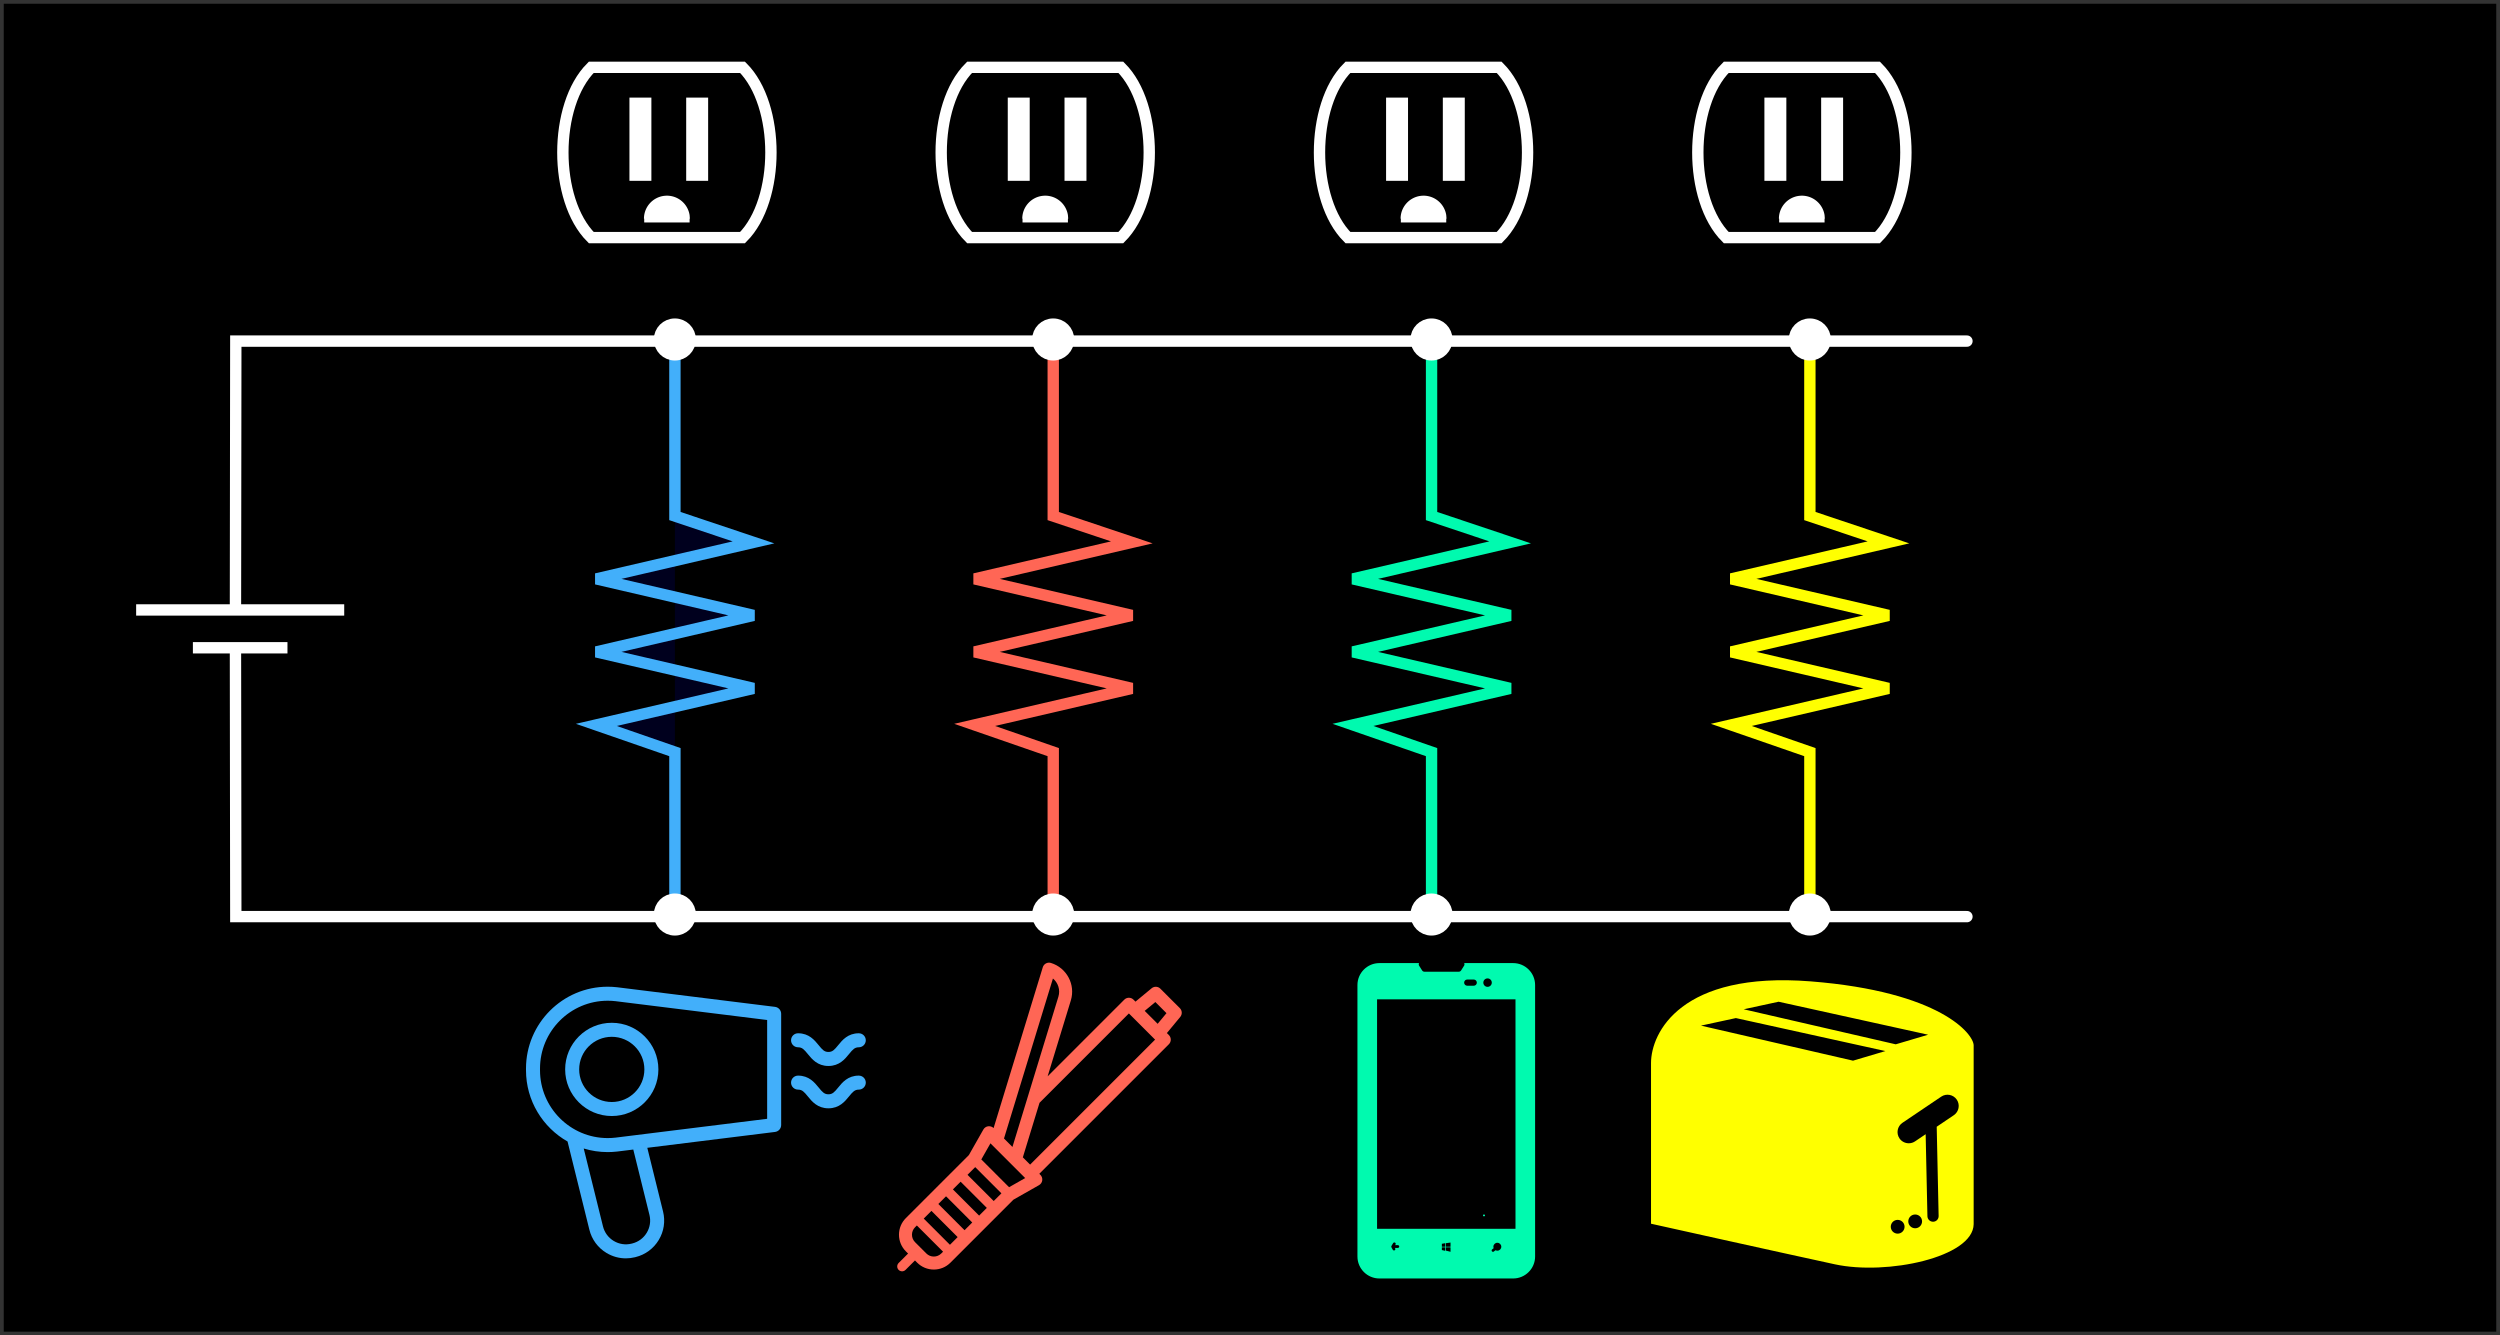 <?xml version="1.0" encoding="UTF-8" standalone="no"?>
<!-- Created with Inkscape (http://www.inkscape.org/) -->

<svg
   xmlns:dc="http://purl.org/dc/elements/1.1/"
   xmlns:cc="http://creativecommons.org/ns#"
   xmlns:rdf="http://www.w3.org/1999/02/22-rdf-syntax-ns#"
   xmlns:svg="http://www.w3.org/2000/svg"
   xmlns="http://www.w3.org/2000/svg"
   xmlns:sodipodi="http://sodipodi.sourceforge.net/DTD/sodipodi-0.dtd"
   xmlns:inkscape="http://www.inkscape.org/namespaces/inkscape"
   width="660.817"
   height="352.984"
   id="svg2"
   version="1.1"
   inkscape:version="0.92.2 5c3e80d, 2017-08-06"
   sodipodi:docname="Resistors_house2-dark.svg">
  <rect width="100%" height="100%" fill="#333333" stroke="none"/>
  <defs
     id="defs4" />
  <sodipodi:namedview
     id="base"
     pagecolor="#ffffff"
     bordercolor="#666666"
     borderopacity="1.0"
     inkscape:pageopacity="0.0"
     inkscape:pageshadow="2"
     inkscape:zoom="1.4721944"
     inkscape:cx="293.93328"
     inkscape:cy="137.93812"
     inkscape:document-units="px"
     inkscape:current-layer="layer1"
     showgrid="false"
     inkscape:window-width="1440"
     inkscape:window-height="782"
     inkscape:window-x="0"
     inkscape:window-y="1"
     inkscape:window-maximized="1"
     fit-margin-top="0"
     fit-margin-left="0"
     fit-margin-right="0"
     fit-margin-bottom="0"
     showguides="false">
    <inkscape:grid
       type="xygrid"
       id="grid4619"
       originx="-79.721"
       originy="57.186" />
  </sodipodi:namedview>
  <g
     inkscape:label="Layer 1"
     inkscape:groupmode="layer"
     id="layer1"
     transform="translate(-86.418,-98.082)">
    <rect
       style="opacity:1;fill:#000000;fill-opacity:1;fill-rule:nonzero;stroke:none;stroke-width:1.976;stroke-miterlimit:4;stroke-dasharray:none;stroke-dashoffset:0;stroke-opacity:1"
       id="rect4653"
       width="658.84"
       height="351.008"
       x="87.406"
       y="99.07" />
    <g
       id="g870"
       style="stroke-width:3;stroke-miterlimit:4;stroke-dasharray:none">
      <path
         inkscape:connector-curvature="0"
         id="path857"
         d="M 606.335,188.244 H 148.747 l -0.09,69.826"
         style="fill:none;stroke:#ffffff;stroke-width:3;stroke-linecap:round;stroke-linejoin:miter;stroke-miterlimit:4;stroke-dasharray:none;stroke-opacity:1"
         sodipodi:nodetypes="ccc" />
      <path
         inkscape:connector-curvature="0"
         id="path859"
         d="m 148.657,269.617 0.09,70.752 h 457.588"
         style="fill:none;stroke:#ffffff;stroke-width:3;stroke-linecap:round;stroke-linejoin:miter;stroke-miterlimit:4;stroke-dasharray:none;stroke-opacity:1"
         sodipodi:nodetypes="ccc" />
    </g>
    <g
       id="g866"
       transform="translate(0,-5e-6)"
       style="stroke-width:3;stroke-miterlimit:4;stroke-dasharray:none">
      <path
         inkscape:connector-curvature="0"
         id="path4621"
         d="m 122.405,259.307 h 55"
         style="fill:#000001;fill-opacity:1;stroke:#ffffff;stroke-width:3;stroke-linecap:butt;stroke-linejoin:miter;stroke-miterlimit:4;stroke-dasharray:none;stroke-opacity:1"
         sodipodi:nodetypes="cc" />
      <path
         inkscape:connector-curvature="0"
         id="path4623"
         d="m 137.405,269.307 h 25"
         style="fill:#000001;fill-opacity:1;stroke:#ffffff;stroke-width:3;stroke-linecap:butt;stroke-linejoin:miter;stroke-miterlimit:4;stroke-dasharray:none;stroke-opacity:1"
         sodipodi:nodetypes="cc" />
    </g>
    <g
       id="g891"
       style="stroke:#ffffff;stroke-width:3;stroke-miterlimit:4;stroke-dasharray:none;stroke-opacity:1">
      <path
         sodipodi:nodetypes="cccccccccc"
         inkscape:connector-curvature="0"
         id="path4615"
         d="m 264.817,340.276 -2.5e-4,-43.388 -20.773,-7.197 41.546,-9.649 -41.546,-9.649 41.546,-9.649 -41.546,-9.649 41.546,-9.649 -20.773,-6.958 v -46.491"
         style="fill:#00001e;fill-opacity:1;stroke:#42affa;stroke-width:3;stroke-linecap:butt;stroke-linejoin:miter;stroke-miterlimit:4;stroke-dasharray:none;stroke-opacity:1" />
      <circle
         id="path3880"
         style="fill:#ffffff;fill-opacity:1;fill-rule:evenodd;stroke:#ffffff;stroke-width:3;stroke-linecap:round;stroke-linejoin:round;stroke-miterlimit:4;stroke-dasharray:none;stroke-dashoffset:0;stroke-opacity:1"
         cx="264.801"
         cy="187.816"
         r="4.062" />
      <circle
         r="4.062"
         cy="339.816"
         cx="264.801"
         style="fill:#ffffff;fill-opacity:1;fill-rule:evenodd;stroke:#ffffff;stroke-width:3;stroke-linecap:round;stroke-linejoin:round;stroke-miterlimit:4;stroke-dasharray:none;stroke-dashoffset:0;stroke-opacity:1"
         id="circle886" />
    </g>
    <g
       id="g899"
       transform="translate(100)"
       style="stroke-width:3;stroke-miterlimit:4;stroke-dasharray:none">
      <path
         style="fill:none;fill-opacity:0.941;stroke:#ff6655;stroke-width:3;stroke-linecap:butt;stroke-linejoin:miter;stroke-miterlimit:4;stroke-dasharray:none;stroke-opacity:1"
         d="m 264.817,340.276 -2.5e-4,-43.388 -20.773,-7.197 41.546,-9.649 -41.546,-9.649 41.546,-9.649 -41.546,-9.649 41.546,-9.649 -20.773,-6.958 v -46.491"
         id="path893"
         inkscape:connector-curvature="0"
         sodipodi:nodetypes="cccccccccc" />
      <circle
         r="4.062"
         cy="187.816"
         cx="264.801"
         style="fill:#ffffff;fill-opacity:1;fill-rule:evenodd;stroke:#ffffff;stroke-width:3;stroke-linecap:round;stroke-linejoin:round;stroke-miterlimit:4;stroke-dasharray:none;stroke-dashoffset:0;stroke-opacity:1"
         id="circle895" />
      <circle
         id="circle897"
         style="fill:#ffffff;fill-opacity:1;fill-rule:evenodd;stroke:#ffffff;stroke-width:3;stroke-linecap:round;stroke-linejoin:round;stroke-miterlimit:4;stroke-dasharray:none;stroke-dashoffset:0;stroke-opacity:1"
         cx="264.801"
         cy="339.816"
         r="4.062" />
    </g>
    <g
       id="g977"
       transform="translate(-4,42)">
      <path
         sodipodi:nodetypes="ccccc"
         inkscape:connector-curvature="0"
         id="path951"
         d="m 246.697,73.88 c -10,10 -10,35 0,45 h 40 c 10,-10 10,-35 0,-45 z"
         style="fill:none;stroke:#ffffff;stroke-width:3;stroke-linecap:butt;stroke-linejoin:miter;stroke-miterlimit:4;stroke-dasharray:none;stroke-opacity:1" />
      <g
         transform="translate(0,120)"
         id="g970">
        <path
           style="fill:none;stroke:#ffffff;stroke-width:5.8;stroke-linecap:butt;stroke-linejoin:miter;stroke-miterlimit:4;stroke-dasharray:none;stroke-opacity:1"
           d="m 259.697,-38.12 v 22"
           id="path953"
           inkscape:connector-curvature="0" />
        <path
           style="fill:none;stroke:#ffffff;stroke-width:5.8;stroke-linecap:butt;stroke-linejoin:miter;stroke-miterlimit:4;stroke-dasharray:none;stroke-opacity:1"
           d="m 274.697,-38.12 v 22"
           id="path955"
           inkscape:connector-curvature="0" />
        <path
           inkscape:connector-curvature="0"
           style="opacity:1;fill:#ffffff;fill-opacity:1;fill-rule:nonzero;stroke:none;stroke-width:11.74;stroke-linecap:round;stroke-miterlimit:4;stroke-dasharray:none;stroke-dashoffset:0;stroke-opacity:1"
           d="m 180.264,-47.402 a 6.073,6.073 0 0 0 -0.605,0.041 6.073,6.073 0 0 0 -5.363,6.031 h 0.068 v 1 h 12 v -1 h 0.072 l -0.072,-0.936 a 6.073,6.073 0 0 0 -6.1,-5.137 z"
           transform="translate(86.335,35.209)"
           id="path957" />
      </g>
    </g>
    <g
       transform="translate(96,42)"
       id="g989">
      <path
         style="fill:none;stroke:#ffffff;stroke-width:3;stroke-linecap:butt;stroke-linejoin:miter;stroke-miterlimit:4;stroke-dasharray:none;stroke-opacity:1"
         d="m 246.697,73.88 c -10,10 -10,35 0,45 h 40 c 10,-10 10,-35 0,-45 z"
         id="path979"
         inkscape:connector-curvature="0"
         sodipodi:nodetypes="ccccc" />
      <g
         id="g987"
         transform="translate(0,120)">
        <path
           inkscape:connector-curvature="0"
           id="path981"
           d="m 259.697,-38.12 v 22"
           style="fill:none;stroke:#ffffff;stroke-width:5.8;stroke-linecap:butt;stroke-linejoin:miter;stroke-miterlimit:4;stroke-dasharray:none;stroke-opacity:1" />
        <path
           inkscape:connector-curvature="0"
           id="path983"
           d="m 274.697,-38.12 v 22"
           style="fill:none;stroke:#ffffff;stroke-width:5.8;stroke-linecap:butt;stroke-linejoin:miter;stroke-miterlimit:4;stroke-dasharray:none;stroke-opacity:1" />
        <path
           id="path985"
           transform="translate(86.335,35.209)"
           d="m 180.264,-47.402 a 6.073,6.073 0 0 0 -0.605,0.041 6.073,6.073 0 0 0 -5.363,6.031 h 0.068 v 1 h 12 v -1 h 0.072 l -0.072,-0.936 a 6.073,6.073 0 0 0 -6.1,-5.137 z"
           style="opacity:1;fill:#ffffff;fill-opacity:1;fill-rule:nonzero;stroke:none;stroke-width:11.74;stroke-linecap:round;stroke-miterlimit:4;stroke-dasharray:none;stroke-dashoffset:0;stroke-opacity:1"
           inkscape:connector-curvature="0" />
      </g>
    </g>
    <g
       id="g1001"
       transform="translate(196,42)">
      <path
         sodipodi:nodetypes="ccccc"
         inkscape:connector-curvature="0"
         id="path991"
         d="m 246.697,73.88 c -10,10 -10,35 0,45 h 40 c 10,-10 10,-35 0,-45 z"
         style="fill:none;stroke:#ffffff;stroke-width:3;stroke-linecap:butt;stroke-linejoin:miter;stroke-miterlimit:4;stroke-dasharray:none;stroke-opacity:1" />
      <g
         transform="translate(0,120)"
         id="g999">
        <path
           style="fill:none;stroke:#ffffff;stroke-width:5.8;stroke-linecap:butt;stroke-linejoin:miter;stroke-miterlimit:4;stroke-dasharray:none;stroke-opacity:1"
           d="m 259.697,-38.12 v 22"
           id="path993"
           inkscape:connector-curvature="0" />
        <path
           style="fill:none;stroke:#ffffff;stroke-width:5.8;stroke-linecap:butt;stroke-linejoin:miter;stroke-miterlimit:4;stroke-dasharray:none;stroke-opacity:1"
           d="m 274.697,-38.12 v 22"
           id="path995"
           inkscape:connector-curvature="0" />
        <path
           inkscape:connector-curvature="0"
           style="opacity:1;fill:#ffffff;fill-opacity:1;fill-rule:nonzero;stroke:none;stroke-width:11.74;stroke-linecap:round;stroke-miterlimit:4;stroke-dasharray:none;stroke-dashoffset:0;stroke-opacity:1"
           d="m 180.264,-47.402 a 6.073,6.073 0 0 0 -0.605,0.041 6.073,6.073 0 0 0 -5.363,6.031 h 0.068 v 1 h 12 v -1 h 0.072 l -0.072,-0.936 a 6.073,6.073 0 0 0 -6.1,-5.137 z"
           transform="translate(86.335,35.209)"
           id="path997" />
      </g>
    </g>
    <g
       transform="translate(296,42)"
       id="g1013">
      <path
         style="fill:none;stroke:#ffffff;stroke-width:3;stroke-linecap:butt;stroke-linejoin:miter;stroke-miterlimit:4;stroke-dasharray:none;stroke-opacity:1"
         d="m 246.697,73.88 c -10,10 -10,35 0,45 h 40 c 10,-10 10,-35 0,-45 z"
         id="path1003"
         inkscape:connector-curvature="0"
         sodipodi:nodetypes="ccccc" />
      <g
         id="g1011"
         transform="translate(0,120)">
        <path
           inkscape:connector-curvature="0"
           id="path1005"
           d="m 259.697,-38.12 v 22"
           style="fill:none;stroke:#ffffff;stroke-width:5.8;stroke-linecap:butt;stroke-linejoin:miter;stroke-miterlimit:4;stroke-dasharray:none;stroke-opacity:1" />
        <path
           inkscape:connector-curvature="0"
           id="path1007"
           d="m 274.697,-38.12 v 22"
           style="fill:none;stroke:#ffffff;stroke-width:5.8;stroke-linecap:butt;stroke-linejoin:miter;stroke-miterlimit:4;stroke-dasharray:none;stroke-opacity:1" />
        <path
           id="path1009"
           transform="translate(86.335,35.209)"
           d="m 180.264,-47.402 a 6.073,6.073 0 0 0 -0.605,0.041 6.073,6.073 0 0 0 -5.363,6.031 h 0.068 v 1 h 12 v -1 h 0.072 l -0.072,-0.936 a 6.073,6.073 0 0 0 -6.1,-5.137 z"
           style="opacity:1;fill:#ffffff;fill-opacity:1;fill-rule:nonzero;stroke:none;stroke-width:11.74;stroke-linecap:round;stroke-miterlimit:4;stroke-dasharray:none;stroke-dashoffset:0;stroke-opacity:1"
           inkscape:connector-curvature="0" />
      </g>
    </g>
    <g
       id="g1079"
       transform="matrix(0.247,0,0,0.247,225.453,349.89)"
       style="fill:#42affa;fill-opacity:1;stroke:none;stroke-opacity:1">
      <path
         id="path1071"
         d="M 266.496,58.023 97.585,37.049 C 94.216,36.661 90.801,36.465 87.436,36.465 39.224,36.465 0,75.756 0,124.05 v 1.814 c 0,32.661 17.943,61.2 44.47,76.257 l 23.358,94.426 c 2.583,10.444 9.08,19.258 18.292,24.816 6.362,3.839 13.492,5.808 20.736,5.808 3.246,-10e-4 6.515,-0.396 9.747,-1.195 l 0.642,-0.159 c 10.444,-2.583 19.258,-9.079 24.816,-18.291 5.558,-9.213 7.197,-20.038 4.613,-30.482 l -16.865,-68.179 136.687,-16.973 c 3.756,-0.466 6.576,-3.657 6.576,-7.442 V 65.466 c -10e-4,-3.785 -2.821,-6.977 -6.576,-7.443 z M 132.112,280.645 c 1.622,6.556 0.593,13.35 -2.895,19.131 -3.489,5.782 -9.02,9.859 -15.576,11.48 l -0.642,0.159 c -6.553,1.623 -13.348,0.594 -19.13,-2.896 -5.781,-3.488 -9.858,-9.02 -11.479,-15.574 L 61.773,209.597 c 8.119,2.502 16.737,3.852 25.664,3.852 3.366,0 6.781,-0.196 10.216,-0.593 l 17.165,-2.131 z M 258.071,177.822 95.87,197.963 c -2.802,0.322 -5.64,0.486 -8.435,0.486 C 47.495,198.449 15,165.888 15,125.864 v -1.814 c 0,-40.023 32.495,-72.585 72.436,-72.585 2.795,0 5.633,0.164 8.368,0.478 l 162.268,20.149 v 105.73 z"
         inkscape:connector-curvature="0"
         style="fill:#42affa;fill-opacity:1;stroke:none;stroke-opacity:1" />
      <path
         id="path1073"
         d="m 41.906,124.957 c 0,27.507 22.378,49.886 49.886,49.886 27.508,0 49.886,-22.379 49.886,-49.886 0,-27.507 -22.379,-49.886 -49.886,-49.886 -27.507,0 -49.886,22.379 -49.886,49.886 z m 84.772,0 c 0,19.236 -15.65,34.886 -34.886,34.886 -19.236,0 -34.886,-15.649 -34.886,-34.886 0,-19.237 15.65,-34.886 34.886,-34.886 19.236,0 34.886,15.65 34.886,34.886 z"
         inkscape:connector-curvature="0"
         style="fill:#42affa;fill-opacity:1;stroke:none;stroke-opacity:1" />
      <path
         id="path1075"
         d="m 291.146,101.29 c 4.36,0 6.46,2.347 10.426,7.229 4.378,5.39 10.375,12.771 22.069,12.771 11.694,0 17.69,-7.381 22.069,-12.771 3.966,-4.883 6.066,-7.229 10.426,-7.229 4.142,0 7.5,-3.357 7.5,-7.5 0,-4.143 -3.358,-7.5 -7.5,-7.5 -11.694,0 -17.69,7.381 -22.069,12.771 -3.966,4.883 -6.066,7.229 -10.426,7.229 -4.36,0 -6.46,-2.347 -10.426,-7.229 -4.378,-5.39 -10.375,-12.771 -22.068,-12.771 -4.142,0 -7.5,3.357 -7.5,7.5 0,4.143 3.357,7.5 7.499,7.5 z"
         inkscape:connector-curvature="0"
         style="fill:#42affa;fill-opacity:1;stroke:none;stroke-opacity:1" />
      <path
         id="path1077"
         d="m 356.136,131.593 c -11.694,0 -17.69,7.381 -22.069,12.771 -3.966,4.883 -6.066,7.229 -10.426,7.229 -4.36,0 -6.46,-2.347 -10.426,-7.229 -4.378,-5.39 -10.375,-12.771 -22.068,-12.771 -4.142,0 -7.5,3.357 -7.5,7.5 0,4.143 3.358,7.5 7.5,7.5 4.36,0 6.46,2.347 10.426,7.229 4.378,5.39 10.375,12.771 22.069,12.771 11.694,0 17.69,-7.381 22.069,-12.771 3.966,-4.883 6.066,-7.229 10.426,-7.229 4.142,0 7.5,-3.357 7.5,-7.5 0,-4.143 -3.359,-7.5 -7.501,-7.5 z"
         inkscape:connector-curvature="0"
         style="fill:#42affa;fill-opacity:1;stroke:none;stroke-opacity:1" />
    </g>
    <path
       id="path1142"
       d="m 398.286,364.566 -5.15,-5.15 c -0.627,-0.627 -1.627,-0.673 -2.31,-0.109 l -4.271,3.536 -0.526,-0.526 c -0.671,-0.671 -1.758,-0.671 -2.429,0 l -20.266,20.266 6.134,-20.057 c 1.28,-4.186 -1.084,-8.633 -5.269,-9.914 -0.436,-0.133 -0.906,-0.088 -1.309,0.126 -0.402,0.214 -0.703,0.579 -0.836,1.014 l -13.003,42.514 c -0.379,-0.374 -0.909,-0.552 -1.437,-0.481 -0.531,0.072 -0.998,0.388 -1.263,0.854 l -3.841,6.767 -16.646,16.646 c -1.175,1.175 -1.822,2.737 -1.822,4.398 0,1.661 0.647,3.223 1.822,4.398 l 0.583,0.583 -2.496,2.496 c -0.503,0.503 -0.503,1.319 0,1.822 0.252,0.252 0.581,0.377 0.911,0.377 0.33,0 0.659,-0.126 0.911,-0.377 l 2.496,-2.496 0.583,0.583 c 1.175,1.175 2.737,1.822 4.398,1.822 1.661,0 3.224,-0.647 4.398,-1.822 l 16.646,-16.646 6.766,-3.841 c 0.466,-0.265 0.782,-0.732 0.854,-1.263 0.072,-0.531 -0.108,-1.066 -0.487,-1.445 l -0.292,-0.292 34.25,-34.249 c 0.322,-0.322 0.503,-0.759 0.503,-1.214 0,-0.455 -0.181,-0.892 -0.503,-1.214 l -0.526,-0.526 3.536,-4.271 c 0.565,-0.683 0.518,-1.683 -0.108,-2.31 z m -33.549,-7.839 c 1.364,1.125 1.995,3.003 1.447,4.797 l -12.15,39.726 -2.232,-2.232 z m -20.545,49.857 6.927,6.927 -2.035,2.035 -6.927,-6.927 z m -9.747,9.747 2.035,-2.035 6.927,6.927 -2.035,2.035 z m 5.105,8.748 -2.034,2.034 -6.927,-6.927 2.034,-2.034 z m -1.249,-12.605 2.035,-2.035 6.927,6.927 -2.035,2.034 z m -5.051,17.751 c -0.744,0 -1.443,-0.29 -1.969,-0.816 l -2.988,-2.988 c -0.526,-0.526 -0.816,-1.225 -0.816,-1.969 0,-0.744 0.29,-1.443 0.816,-1.969 l 0.475,-0.475 6.927,6.927 -0.475,0.475 c -0.526,0.526 -1.225,0.816 -1.969,0.816 z m 19.896,-18.331 -7.339,-7.339 2.416,-4.257 9.179,9.179 z m 5.56,-5.973 -1.922,-1.922 4.409,-14.417 23.621,-23.621 6.926,6.926 z m 30.288,-40.638 2.818,-2.333 2.939,2.939 -2.333,2.818 z"
       inkscape:connector-curvature="0"
       style="fill:#ff6655;fill-opacity:1;stroke-width:0.172" />
    <g
       id="g1305"
       transform="matrix(0.121,0,0,0.121,434.723,359.626)"
       style="fill:#00faaf;fill-opacity:1">
      <g
         id="g1246"
         style="fill:#00faaf;fill-opacity:1">
        <g
           id="g1244"
           style="fill:#00faaf;fill-opacity:1">
          <polygon
             id="polygon1238"
             points="239.038,5.451 293.525,5.451 296.959,0 235.596,0 "
             style="fill:#00faaf;fill-opacity:1" />
          <path
             id="path1240"
             d="M 426.917,-57.629 H 320.013 c 0.839,1.789 0.888,3.926 -0.252,5.727 l -6.496,10.312 c -1.091,1.753 -3.013,2.81 -5.078,2.81 h -75.03 c -2.065,0 -3.975,-1.056 -5.078,-2.797 l -6.507,-10.312 c -1.14,-1.8 -1.092,-3.937 -0.252,-5.726 h -86.496 c -26.519,0 -48.02,21.5 -48.02,48.02 V 583.328 c 0,26.521 21.5,48.02 48.02,48.02 h 292.081 c 26.518,0 48.02,-21.499 48.02,-48.02 V -9.609 C 474.937,-36.129 453.435,-57.629 426.917,-57.629 Z m -55.859,33.458 c 5.099,0 9.241,4.13 9.241,9.232 0,5.102 -4.142,9.22 -9.241,9.22 -5.127,0 -9.256,-4.129 -9.256,-9.22 0,-5.115 4.129,-9.232 9.256,-9.232 z m -44.408,2.449 h 14.214 c 3.746,0 6.77,3.037 6.77,6.783 0,3.746 -3.036,6.77 -6.77,6.77 h -14.214 c -3.744,0 -6.77,-3.037 -6.77,-6.77 -0.011,-3.746 3.027,-6.783 6.77,-6.783 z M 175.076,564.552 h -6.447 l 0.648,1.214 c 0.781,1.451 0.252,3.264 -1.224,4.055 -0.457,0.252 -0.949,0.36 -1.416,0.36 -1.081,0 -2.113,-0.576 -2.653,-1.584 l -2.918,-5.413 c -0.505,-0.924 -0.481,-2.053 0.072,-2.964 l 3.697,-6.147 c 0.864,-1.417 2.702,-1.873 4.13,-1.019 1.405,0.839 1.873,2.699 1.021,4.117 l -0.829,1.381 h 5.931 c 1.668,0 3.002,1.343 3.002,3.002 -0.013,1.655 -1.357,2.999 -3.014,2.999 z m 103.231,6.375 -7.107,-1.704 v -5.981 h 7.107 z m 0,-8.932 h -7.107 v -6.447 l 7.107,-1.235 z m 11.861,11.068 -10.384,-2.699 v -7.133 h 10.384 z m 0,-11.068 h -10.384 v -7.694 l 10.384,-1.454 z m 102.235,8.655 c -1.441,0 -2.751,-0.444 -3.938,-1.07 l -3.71,2.905 c -0.54,0.434 -1.201,0.65 -1.849,0.65 -0.878,0 -1.753,-0.397 -2.354,-1.152 -1.019,-1.297 -0.792,-3.195 0.505,-4.214 l 3.324,-2.616 c -0.373,-0.986 -0.635,-2.04 -0.635,-3.17 0,-4.764 3.877,-8.656 8.656,-8.656 4.752,0 8.656,3.879 8.656,8.656 10e-4,4.778 -3.891,8.667 -8.655,8.667 z M 432.079,522.75 H 129.674 V 21.544 H 432.067 V 522.75 Z"
             inkscape:connector-curvature="0"
             style="fill:#00faaf;fill-opacity:1;stroke-width:1.255" />
          <circle
             id="circle1242"
             r="2.113"
             cy="493.559"
             cx="363.246"
             style="fill:#00faaf;fill-opacity:1" />
        </g>
      </g>
      <g
         id="g1248"
         style="fill:#00faaf;fill-opacity:1" />
      <g
         id="g1250"
         style="fill:#00faaf;fill-opacity:1" />
      <g
         id="g1252"
         style="fill:#00faaf;fill-opacity:1" />
      <g
         id="g1254"
         style="fill:#00faaf;fill-opacity:1" />
      <g
         id="g1256"
         style="fill:#00faaf;fill-opacity:1" />
      <g
         id="g1258"
         style="fill:#00faaf;fill-opacity:1" />
      <g
         id="g1260"
         style="fill:#00faaf;fill-opacity:1" />
      <g
         id="g1262"
         style="fill:#00faaf;fill-opacity:1" />
      <g
         id="g1264"
         style="fill:#00faaf;fill-opacity:1" />
      <g
         id="g1266"
         style="fill:#00faaf;fill-opacity:1" />
      <g
         id="g1268"
         style="fill:#00faaf;fill-opacity:1" />
      <g
         id="g1270"
         style="fill:#00faaf;fill-opacity:1" />
      <g
         id="g1272"
         style="fill:#00faaf;fill-opacity:1" />
      <g
         id="g1274"
         style="fill:#00faaf;fill-opacity:1" />
      <g
         id="g1276"
         style="fill:#00faaf;fill-opacity:1" />
    </g>
    <g
       style="stroke-width:3;stroke-miterlimit:4;stroke-dasharray:none"
       transform="translate(200)"
       id="g1313">
      <path
         sodipodi:nodetypes="cccccccccc"
         inkscape:connector-curvature="0"
         id="path1307"
         d="m 264.817,340.276 -2.5e-4,-43.388 -20.773,-7.197 41.546,-9.649 -41.546,-9.649 41.546,-9.649 -41.546,-9.649 41.546,-9.649 -20.773,-6.958 v -46.491"
         style="fill:none;fill-opacity:1;stroke:#00faaf;stroke-width:3;stroke-linecap:butt;stroke-linejoin:miter;stroke-miterlimit:4;stroke-dasharray:none;stroke-opacity:1" />
      <circle
         id="circle1309"
         style="fill:#ffffff;fill-opacity:1;fill-rule:evenodd;stroke:#ffffff;stroke-width:3;stroke-linecap:round;stroke-linejoin:round;stroke-miterlimit:4;stroke-dasharray:none;stroke-dashoffset:0;stroke-opacity:1"
         cx="264.801"
         cy="187.816"
         r="4.062" />
      <circle
         r="4.062"
         cy="339.816"
         cx="264.801"
         style="fill:#ffffff;fill-opacity:1;fill-rule:evenodd;stroke:#ffffff;stroke-width:3;stroke-linecap:round;stroke-linejoin:round;stroke-miterlimit:4;stroke-dasharray:none;stroke-dashoffset:0;stroke-opacity:1"
         id="circle1311" />
    </g>
    <g
       id="g1471"
       transform="matrix(0.224,0,0,0.224,522.827,352.528)"
       style="fill:#ffff00;fill-opacity:1">
      <g
         id="g1415"
         style="fill:#ffff00;fill-opacity:1">
        <path
           id="path1413"
           d="M 188.432,22.129 C 35.263,10.016 0,82.738 0,118.558 c 0,35.814 0,189.546 0,189.546 0,0 155.917,34.717 217.083,47.928 61.161,13.222 163.079,-8.262 163.638,-47.381 0,-42.967 0,-197.802 0,-211.019 0,-13.217 -39.12,-63.379 -192.289,-75.503 z M 150.549,46.15 326.996,85.078 288.77,96.407 109.361,55.062 Z m 87.82,69.556 -179.416,-41.357 41.177,-8.912 176.453,38.928 z m 52.678,204.111 c -4.496,0 -8.133,-3.637 -8.133,-8.134 0,-4.485 3.637,-8.122 8.133,-8.122 4.485,0 8.134,3.637 8.134,8.122 0,4.498 -3.648,8.134 -8.134,8.134 z m 20.659,-6.333 c -4.484,0 -8.133,-3.647 -8.133,-8.133 0,-4.497 3.648,-8.134 8.133,-8.134 4.497,0 8.133,3.637 8.133,8.134 -10e-4,4.486 -3.636,8.133 -8.133,8.133 z m 45.545,-133.411 -20.136,13.6 2.266,105.335 c 0.094,3.659 -2.812,6.692 -6.46,6.751 -0.046,0 -0.093,0 -0.14,0 -3.602,0 -6.541,-2.871 -6.622,-6.473 l -2.092,-96.818 -12.548,8.47 c -2.277,1.533 -4.856,2.242 -7.39,2.242 -4.252,0 -8.435,-2.033 -10.991,-5.81 -4.078,-6.065 -2.486,-14.285 3.578,-18.363 l 45.743,-30.865 c 6.042,-4.089 14.256,-2.486 18.357,3.567 4.092,6.06 2.5,14.269 -3.565,18.364 z"
           inkscape:connector-curvature="0"
           style="fill:#ffff00;fill-opacity:1" />
      </g>
      <g
         id="g1417"
         style="fill:#ffff00;fill-opacity:1" />
      <g
         id="g1419"
         style="fill:#ffff00;fill-opacity:1" />
      <g
         id="g1421"
         style="fill:#ffff00;fill-opacity:1" />
      <g
         id="g1423"
         style="fill:#ffff00;fill-opacity:1" />
      <g
         id="g1425"
         style="fill:#ffff00;fill-opacity:1" />
      <g
         id="g1427"
         style="fill:#ffff00;fill-opacity:1" />
      <g
         id="g1429"
         style="fill:#ffff00;fill-opacity:1" />
      <g
         id="g1431"
         style="fill:#ffff00;fill-opacity:1" />
      <g
         id="g1433"
         style="fill:#ffff00;fill-opacity:1" />
      <g
         id="g1435"
         style="fill:#ffff00;fill-opacity:1" />
      <g
         id="g1437"
         style="fill:#ffff00;fill-opacity:1" />
      <g
         id="g1439"
         style="fill:#ffff00;fill-opacity:1" />
      <g
         id="g1441"
         style="fill:#ffff00;fill-opacity:1" />
      <g
         id="g1443"
         style="fill:#ffff00;fill-opacity:1" />
      <g
         id="g1445"
         style="fill:#ffff00;fill-opacity:1" />
    </g>
    <g
       id="g1479"
       transform="translate(300)"
       style="stroke-width:3;stroke-miterlimit:4;stroke-dasharray:none">
      <path
         style="fill:none;fill-opacity:1;stroke:#ffff00;stroke-width:3;stroke-linecap:butt;stroke-linejoin:miter;stroke-miterlimit:4;stroke-dasharray:none;stroke-opacity:1"
         d="m 264.817,340.276 -2.5e-4,-43.388 -20.773,-7.197 41.546,-9.649 -41.546,-9.649 41.546,-9.649 -41.546,-9.649 41.546,-9.649 -20.773,-6.958 v -46.491"
         id="path1473"
         inkscape:connector-curvature="0"
         sodipodi:nodetypes="cccccccccc" />
      <circle
         r="4.062"
         cy="187.816"
         cx="264.801"
         style="fill:#ffffff;fill-opacity:1;fill-rule:evenodd;stroke:#ffffff;stroke-width:3;stroke-linecap:round;stroke-linejoin:round;stroke-miterlimit:4;stroke-dasharray:none;stroke-dashoffset:0;stroke-opacity:1"
         id="circle1475" />
      <circle
         id="circle1477"
         style="fill:#ffffff;fill-opacity:1;fill-rule:evenodd;stroke:#ffffff;stroke-width:3;stroke-linecap:round;stroke-linejoin:round;stroke-miterlimit:4;stroke-dasharray:none;stroke-dashoffset:0;stroke-opacity:1"
         cx="264.801"
         cy="339.816"
         r="4.062" />
    </g>
  </g>
</svg>
